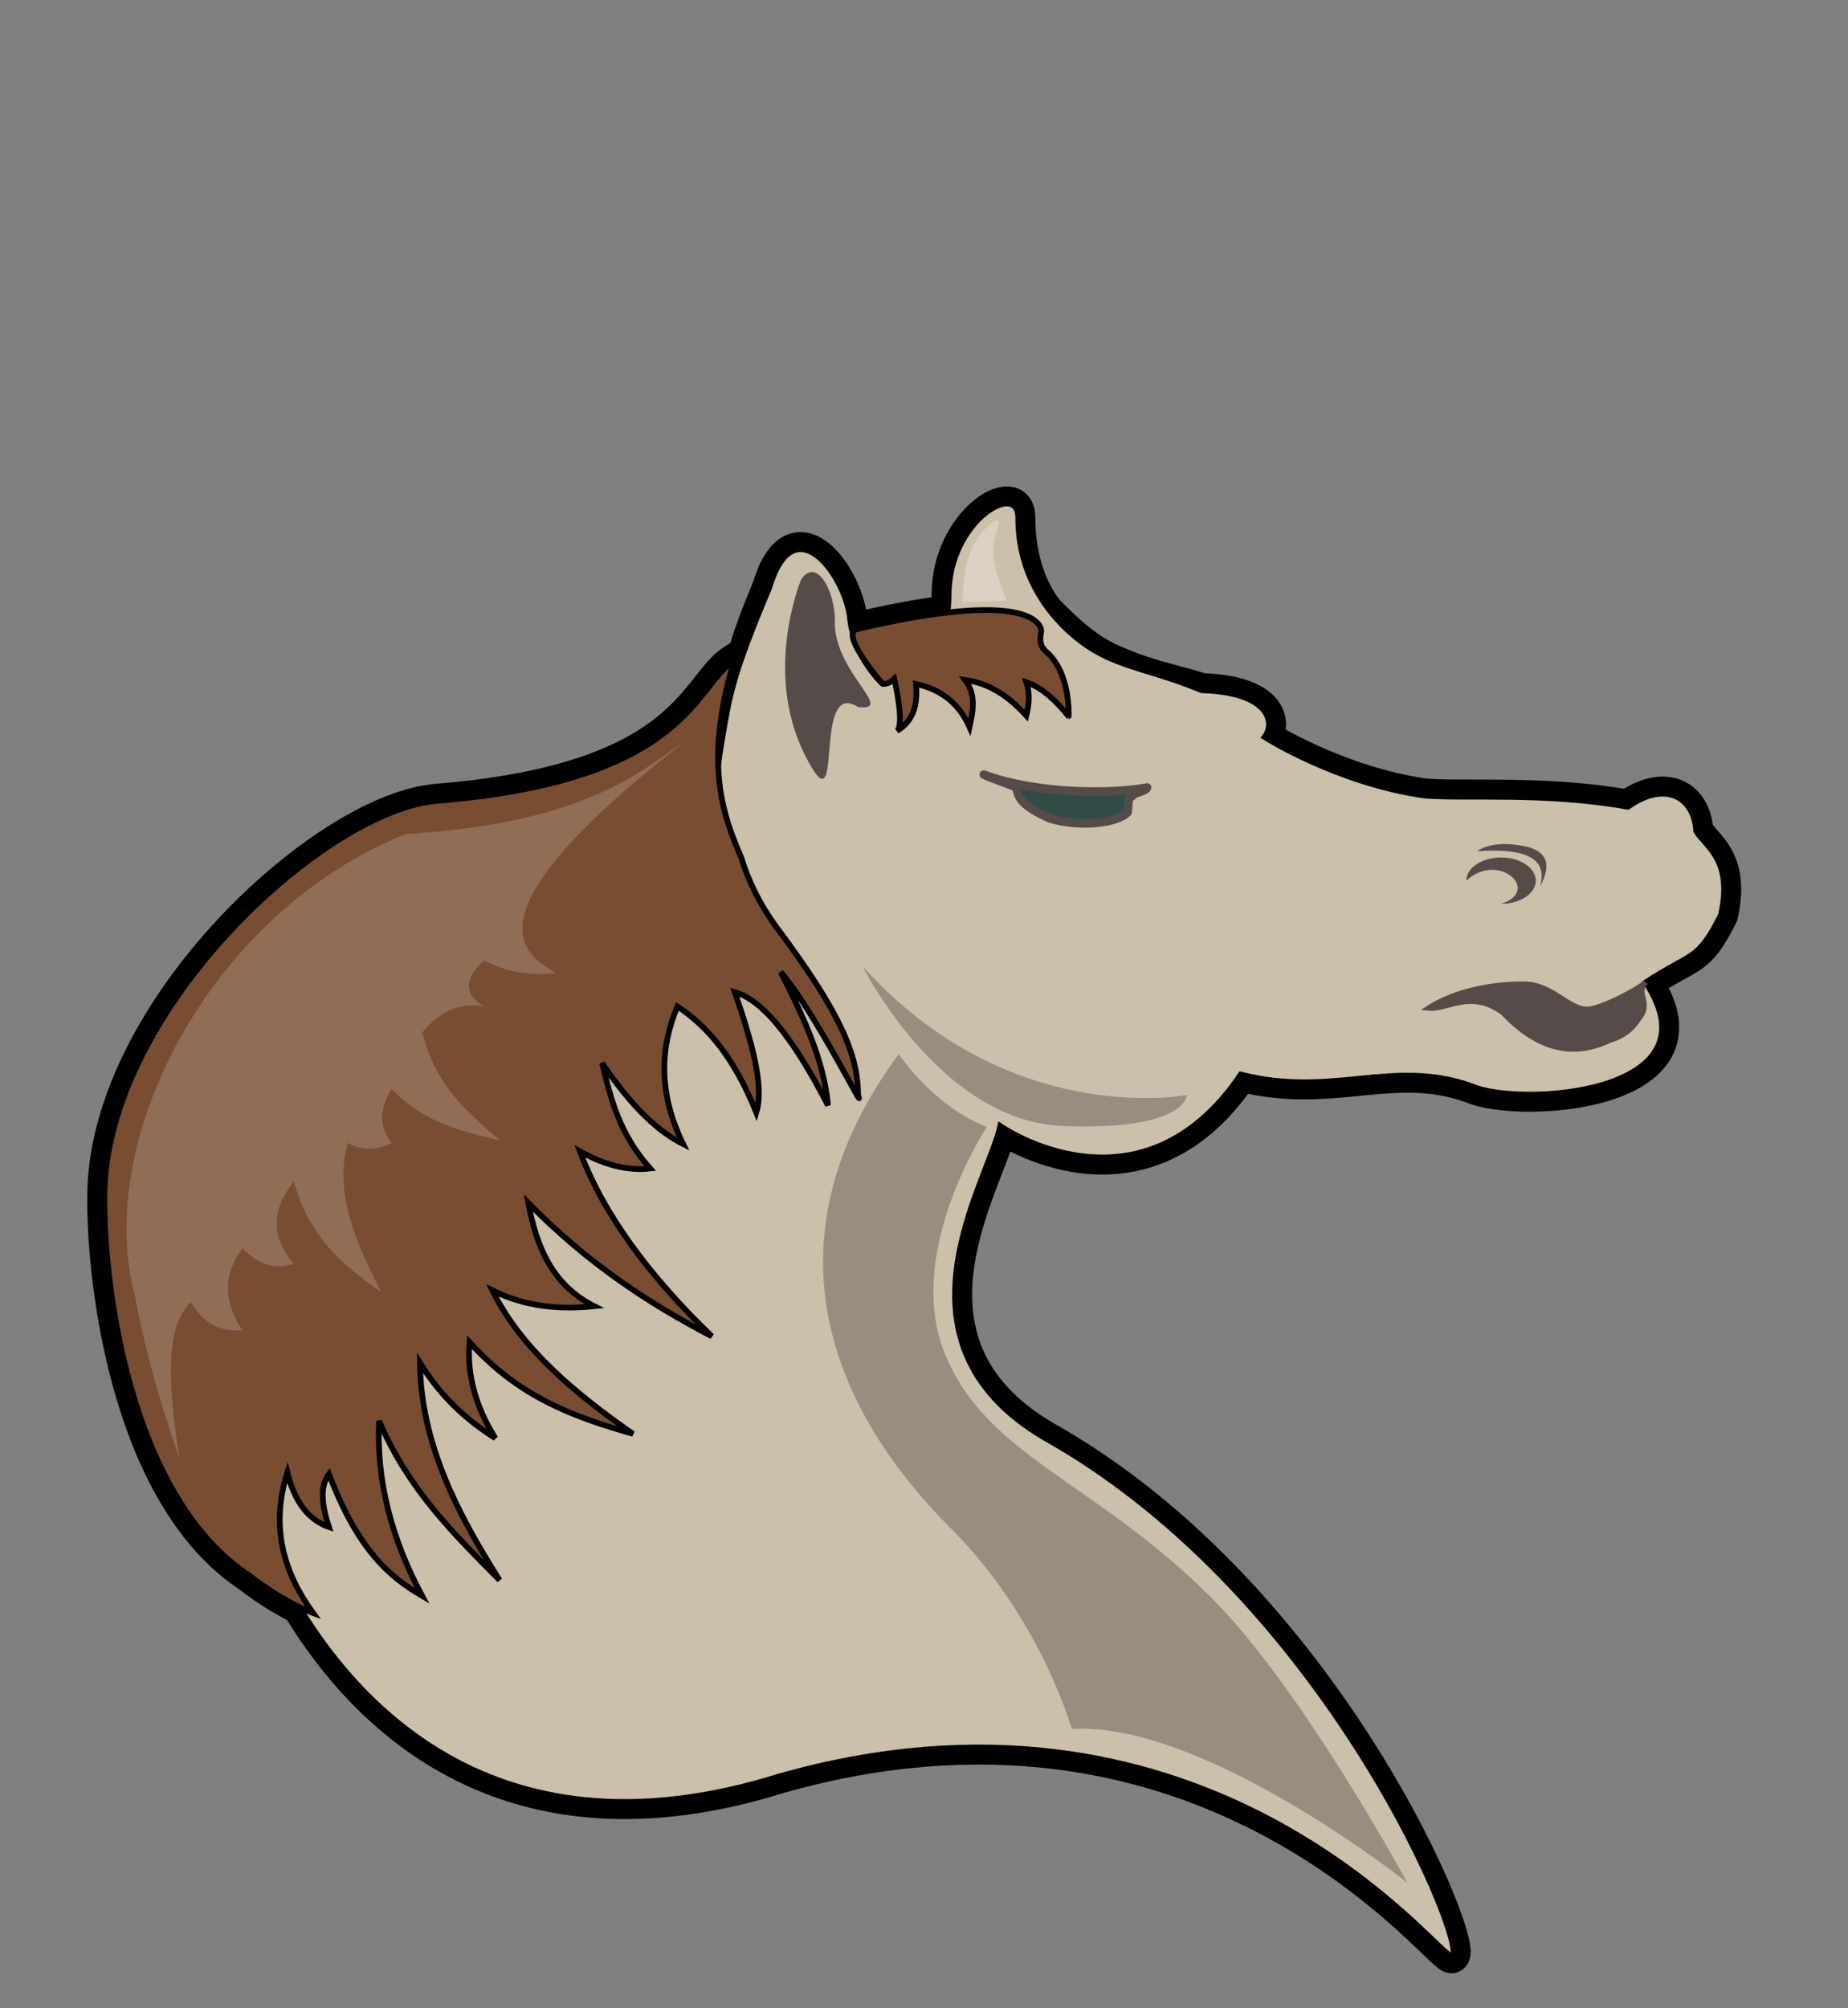 <?xml version="1.0" encoding="UTF-8" standalone="no"?>
<svg
   xmlns:dc="http://purl.org/dc/elements/1.1/"
   xmlns:cc="http://creativecommons.org/ns#"
   xmlns:rdf="http://www.w3.org/1999/02/22-rdf-syntax-ns#"
   xmlns:svg="http://www.w3.org/2000/svg"
   xmlns="http://www.w3.org/2000/svg"
   xmlns:sodipodi="http://sodipodi.sourceforge.net/DTD/sodipodi-0.dtd"
   xmlns:inkscape="http://www.inkscape.org/namespaces/inkscape"
   inkscape:version="1.0 (4035a4fb49, 2020-05-01)"
   sodipodi:docname="orgstrap-horse.svg"
   id="svg44"
   xml:space="preserve"
   enable-background="new -7.65 -13.389 162 176"
   viewBox="-7.65 -13.389 162 176"
   height="176px"
   width="162px"
   y="0px"
   x="0px"
   version="1.1"><rect x="-7.65" y="-13.389" width="162" height="176" fill="#808080" stroke="none"/><sodipodi:namedview
   inkscape:current-layer="svg44"
   inkscape:window-maximized="0"
   inkscape:window-y="327"
   inkscape:window-x="1282"
   inkscape:cy="66.363035"
   inkscape:cx="90.869703"
   inkscape:zoom="10.102273"
   showgrid="false"
   id="namedview46"
   inkscape:window-height="1029"
   inkscape:window-width="1752"
   inkscape:pageshadow="2"
   inkscape:pageopacity="0"
   guidetolerance="10"
   gridtolerance="10"
   objecttolerance="10"
   borderopacity="1"
   bordercolor="#666666"
   pagecolor="#ffffff" />
<defs
   id="defs2">
</defs>
<path
   sodipodi:nodetypes="ccccccccscccccscccccccccccccccccccccccccccccccc"
   id="path4"
   d="m 141.044,59.449 c -0.205,-3.15 -2.842,-4.366 -5.993,-2.125 -7.219,-1.297 -14.305,-0.687 -17.8,-0.981 -7.662,-1.073 -14.041,-5.128 -14.041,-5.128 0.932,-1.239 0.486,-3.917 -5.498,-4.101 C 96.066,46.572 93.573,46.034 91.747,45.349 88.794,44.238 87.482,43.575 84.197,40.271 c -1.319,-1.568 -2.603,-4.429 -2.584,-8.294 0,-3.275 -6.099,0.318 -6.099,6.784 0,0.556 -0.057,1.061 -0.135,1.542 -2.11,0.243 -4.751,0.707 -8.08,1.494 -0.106,0.073 -0.157,0.186 -0.182,0.316 C 66.986,41.628 66.886,41.112 66.84,40.56 66.258,36.77 61.906,31 59.783,38.126 c -1.096,2.611 -1.74,4.392 -2.115,5.789 v 0 c 0,0 -0.336,0.226 -0.957,0.61 -2.619,1.622 -3.562,6.686 -13.075,9.883 -3.211,1.079 -7.4,1.945 -12.959,2.395 -9.57,0.773 -27.888,17.314 -29.115,33.097 -0.283,3.964 0.31,13.737 3.596,22.31 0.002,0.006 0.003,0.014 0.005,0.02 0.015,0.042 0.032,0.081 0.048,0.122 0.052,0.134 0.103,0.267 0.156,0.398 0.28,0.718 0.579,1.405 0.895,2.062 1.885,4.028 4.46,7.59 7.934,9.882 1.764,1.376 3.342,2.258 4.372,2.762 5.907,9.749 18.442,22.252 42.075,14.859 36.255,-10.284 56.263,13.809 58.568,15.5 3.399,3.433 -8.786,-29.835 -34.587,-44.788 -15.253,-8.322 -5.678,-22.656 -4.585,-27.718 0,0 12.227,8.557 21.087,-4.52 8.004,2.062 13.367,-1.462 20.251,1.03 4.183,1.833 21.77,0.726 15.234,-9.104 4.11,-2.683 4.544,-1.815 6.6,-5.9 1.104,-4.952 -1.403,-6.012 -2.167,-7.366 z M 70.751,46.15 c -0.041,0.018 -0.086,0.04 -0.125,0.056 0.039,-0.034 0.075,-0.062 0.115,-0.102 0.003,0.014 0.007,0.032 0.01,0.046 z m -13.413,4.523 c -0.073,0.429 -0.143,0.829 -0.212,1.216 0.037,-0.832 0.085,-1.714 0.143,-2.646 0.024,0.435 0.05,0.904 0.069,1.43 z M 68.031,44.34 c 0.746,1.124 1.662,2.179 1.662,2.179 0,0 -0.875,-0.79 -1.662,-2.179 z"
   stroke-width="3"
   stroke="#000000"
   fill="#a04d32" />
<path
   sodipodi:nodetypes="ccccccccccccccccsccccccc"
   style="fill:#ccc0ab;fill-opacity:1"
   id="path6"
   d="m 14.093,117.635 c 0,0 10.021,36.105 46.549,24.68 36.255,-10.284 56.263,13.809 58.568,15.5 3.399,3.433 -8.786,-29.835 -34.587,-44.788 -15.253,-8.322 -5.678,-22.656 -4.585,-27.718 0,0 12.227,8.557 21.087,-4.52 8.004,2.062 13.367,-1.462 20.251,1.03 4.183,1.833 21.77,0.726 15.234,-9.104 4.11,-2.683 4.544,-1.815 6.6,-5.9 1.105,-4.952 -1.402,-6.011 -2.166,-7.366 -0.205,-3.15 -2.842,-4.366 -5.993,-2.125 -7.219,-1.297 -14.305,-0.687 -17.8,-0.981 -7.662,-1.073 -14.041,-5.128 -14.041,-5.128 0.932,-1.239 0.486,-3.917 -5.498,-4.101 -5.651,-2.321 -8.435,-1.953 -12.202,-5.699 -1.099,-1.134 -3.924,-4.252 -3.899,-9.438 0,-3.275 -6.099,0.318 -6.099,6.784 0,6.466 -5.818,7.758 -5.818,7.758 0,0 -2.549,-2.281 -2.855,-5.958 -0.582,-3.79 -4.934,-9.56 -7.057,-2.434 -3.226,7.646 -3.485,9.43 -4.115,13.154 -1.31,7.711 -0.345,8.012 -0.345,8.012 l -32.824,23.43 z"
   stroke-width="0.5"
   stroke="#000000"
   fill="#77AA99" />
<path
   style="stroke:#554b49;stroke-opacity:1"
   id="path8"
   d="M91.756,56.215  c1.548-0.562,0.896-0.415,1.152-0.581c-2.959,0.575-9.635,0.614-14.317-1.133c0.392,0.23,2.568,0.962,2.845,1.128  c0.218,0.715,0.1,1.438,2.932,2.709c2.559,0.793,5.845,0.461,6.835-0.529C91.312,56.125,91.329,56.744,91.756,56.215z"
   stroke-linejoin="round"
   stroke-linecap="round"
   stroke-width="0.75"
   stroke="#314B49"
   fill="#314B49" />
<path
   style="stroke:#554b49;stroke-opacity:1;fill:#554b49;fill-opacity:1"
   id="path10"
   d="M124.124,75.361c-2.829-2.085-4.881-0.264-6.469-0.413  c0.99-0.645,3.762-2.062,8.245-2.062c2.532,0,3.879,2.196,5.57,2.207c1.141,0.007,4.472-1.71,5.14-2.378  c-0.969,0.838,0.454,1.755-0.489,3.003c-0.282,0.359-0.837,1.511-2.663,2.051C131.408,78.74,128.047,79.531,124.124,75.361z"
   stroke-width="0.5"
   stroke="#314B49"
   fill="#314B49" />
<path
   style="fill:#554b49;fill-opacity:1"
   id="path12"
   d="M62.577,37.415c0,0-3.355,7.996,0.312,15.329s0.522-6.829,4.688-4.162c3.397,0.385-2.387-3.215-2.033-7.819  C65.368,37.871,63.774,35.569,62.577,37.415z"
   fill="#314B49" />
<path
   style="fill:#554b49;fill-opacity:1"
   id="path14"
   d="M126.981,63.799c0,1.121-1.363,2.03-3.045,2.03c3.573-1.121-0.201-4.653-3.045-2.03  c0-1.121,1.363-2.03,3.045-2.03S126.981,62.678,126.981,63.799z"
   fill="#314B49" />
<path
   style="fill:#554b49;fill-opacity:1"
   id="path16"
   d="M121.814,61.215c3.772-0.231,6.336,0.323,5.536,3.138c0.548-1.126,1.292-2.83-1.046-3.507  C124.558,60.458,123.005,60.468,121.814,61.215z"
   fill="#314B49" />
<path
   style="fill:#784d32;fill-opacity:1"
   id="path18"
   d="M67.574,82.616c0-3.521-1.509-7.166-7.04-14.583  c-1.635-2.192-2.62-4.336-3.211-6.275c-1.401-3.295-3.426-8.019-0.613-17.233c0,0,0.621-0.384,0,0  c-2.619,1.622-3.562,6.686-13.075,9.883c-3.211,1.079-7.4,1.945-12.959,2.395C21.107,57.576,2.789,74.117,1.562,89.9  c-0.283,3.964,0.31,13.737,3.596,22.31c0.002,0.006,0.003,0.014,0.005,0.02c0.015,0.042,0.032,0.081,0.048,0.122  c0.052,0.134,0.103,0.267,0.156,0.398c0.28,0.718,0.579,1.405,0.895,2.062c1.885,4.028,4.46,7.59,7.934,9.882  c3.084,2.404,5.606,3.306,5.606,3.306c-2.588-3.578-3.77-7.562-2.263-12.32c0.651,2.637,1.903,4.162,3.646,4.777  c-0.615-1.884-0.827-3.549,0-4.651c2.567,6.734,5.353,9.031,8.171,10.686c-2.631-4.914-4.032-10.005-3.771-15.337  c2.569,6.028,6.596,9.945,10.56,13.954c-3.78-5.966-6.911-12.104-6.977-19.046c1.693,2.778,3.935,4.932,6.6,6.601  c-1.683-2.709-2.505-5.51-2.263-8.423c4.424,4.945,9.361,6.607,14.332,8.046c-5.197-3.625-9.843-7.537-12.32-12.572  c2.972,1.464,5.948,1.693,8.926,1.383c-3.706-1.872-5.069-5.252-5.783-9.052c5.177,5.279,10.587,8.827,16.091,11.692  c-5.456-5.26-9.479-10.65-11.566-16.218c2.1,1.18,4.157,1.736,6.16,1.509c-2.766-3.124-3.465-6.182-4.211-9.241  c2.637,3.916,4.959,6.022,7.103,7.103c-2.189-4.482-2.034-8.432-0.503-12.068c2.524,1.675,4.902,4.295,6.915,9.303  c0.731-2.386-0.447-6.364-1.886-10.56c2.175,0.622,4.779,3.351,8.171,9.932c-0.33-3.865-2.139-7.775-4.148-11.692  C63.813,75.316,68.343,84.519,67.574,82.616z"
   stroke-width="0.5"
   stroke="#000000"
   fill="#A04D32" />







<path
   style="fill:#784d32;fill-opacity:1"
   id="path34"
   d="M83.997,43.672c-0.45-0.45-0.534-0.896-0.367-1.718  c0,0,0.369-4.107-16.333-0.158c-1.072,0.74,2.396,4.722,2.396,4.722s0.418,0.215,1.047-0.415c0.253,1.123,0.852,4.081,0.233,4.579  c1.245-0.771,1.868-1.946,1.676-4.125c2.122,0.461,3.742,1.64,4.692,3.779c0.304-1.4,0.603-2.799-0.384-4.126  c2.182,0.285,3.88,1.496,5.362,3.124c0.221-0.933,0.354-1.883,0-2.931c1.391,0.473,2.587,1.607,3.71,2.988  C86.03,49.391,86.24,45.529,83.997,43.672z"
   stroke-width="0.5"
   stroke="#000000"
   fill="#A04D32" />
<path
   id="path36"
   d="M67.975,71.318c0,0,6.761,13.59,17.595,13.991s10.834-2.73,10.834-2.73S80.877,85.627,67.975,71.318z"
   opacity="0.26" />
<path
   id="path38"
   d="M71.13,79.012c2.279,3.104,4.856,5.221,7.722,6.382c0,0-7.365,11.108-3.611,20.023  s13.125,11.053,23.321,21.249c7.942,7.942,17.158,24.961,17.158,24.961s-17.834-14.176-29.42-13.479c0,0-2.687-9.668-10.585-17.566  C64.471,109.337,59.547,94.707,71.13,79.012z"
   opacity="0.26" />
<path
   id="path40"
   d="M52.362,51.627c-3.874,2.501-8.419,7.096-24.415,8.083  C10.898,66.494,0.514,86.395,4.17,100.174c1.348,7.317,3.891,14.18,3.891,14.18c-0.887-5.919-1.383-11.397,1.033-13.599  c1.435,2.384,2.969,2.468,4.507,2.479c-1.59-2.404-1.788-4.808,0-7.212c1.489,1.525,2.992,1.881,4.507,1.353  c-2.128-2.449-1.867-4.848,0-7.211c1.388,5.022,4.462,7.453,7.662,9.689c-2.208-4.333-4.166-8.672-2.93-13.07  c1.323,0.729,2.595,0.644,3.831,0c-1.257-1.576-0.925-3.153,0-4.732c2.947,3.04,6.213,3.724,9.465,4.507  c-2.661-2.454-5.543-4.527-6.761-9.465c1.501-1.811,3.269-2.685,5.408-2.253c-1.901-1.167-1.65-2.543,0-4.057  c2.089,1.104,4.195,1.352,6.31,1.127C38.286,70.23,32.669,66.916,52.362,51.627z"
   fill="#FFFFFF"
   opacity="0.18" />
<path
   id="path42"
   d="M78.923,32.771c0.996-0.963,1.146-0.65,0.854,0.285c-0.982,2.36,0.353,4.647,0.797,6.206  l-3.871,0.114C76.811,37.105,76.95,34.582,78.923,32.771z"
   fill="#FFFFFF"
   opacity="0.27" />
</svg>
